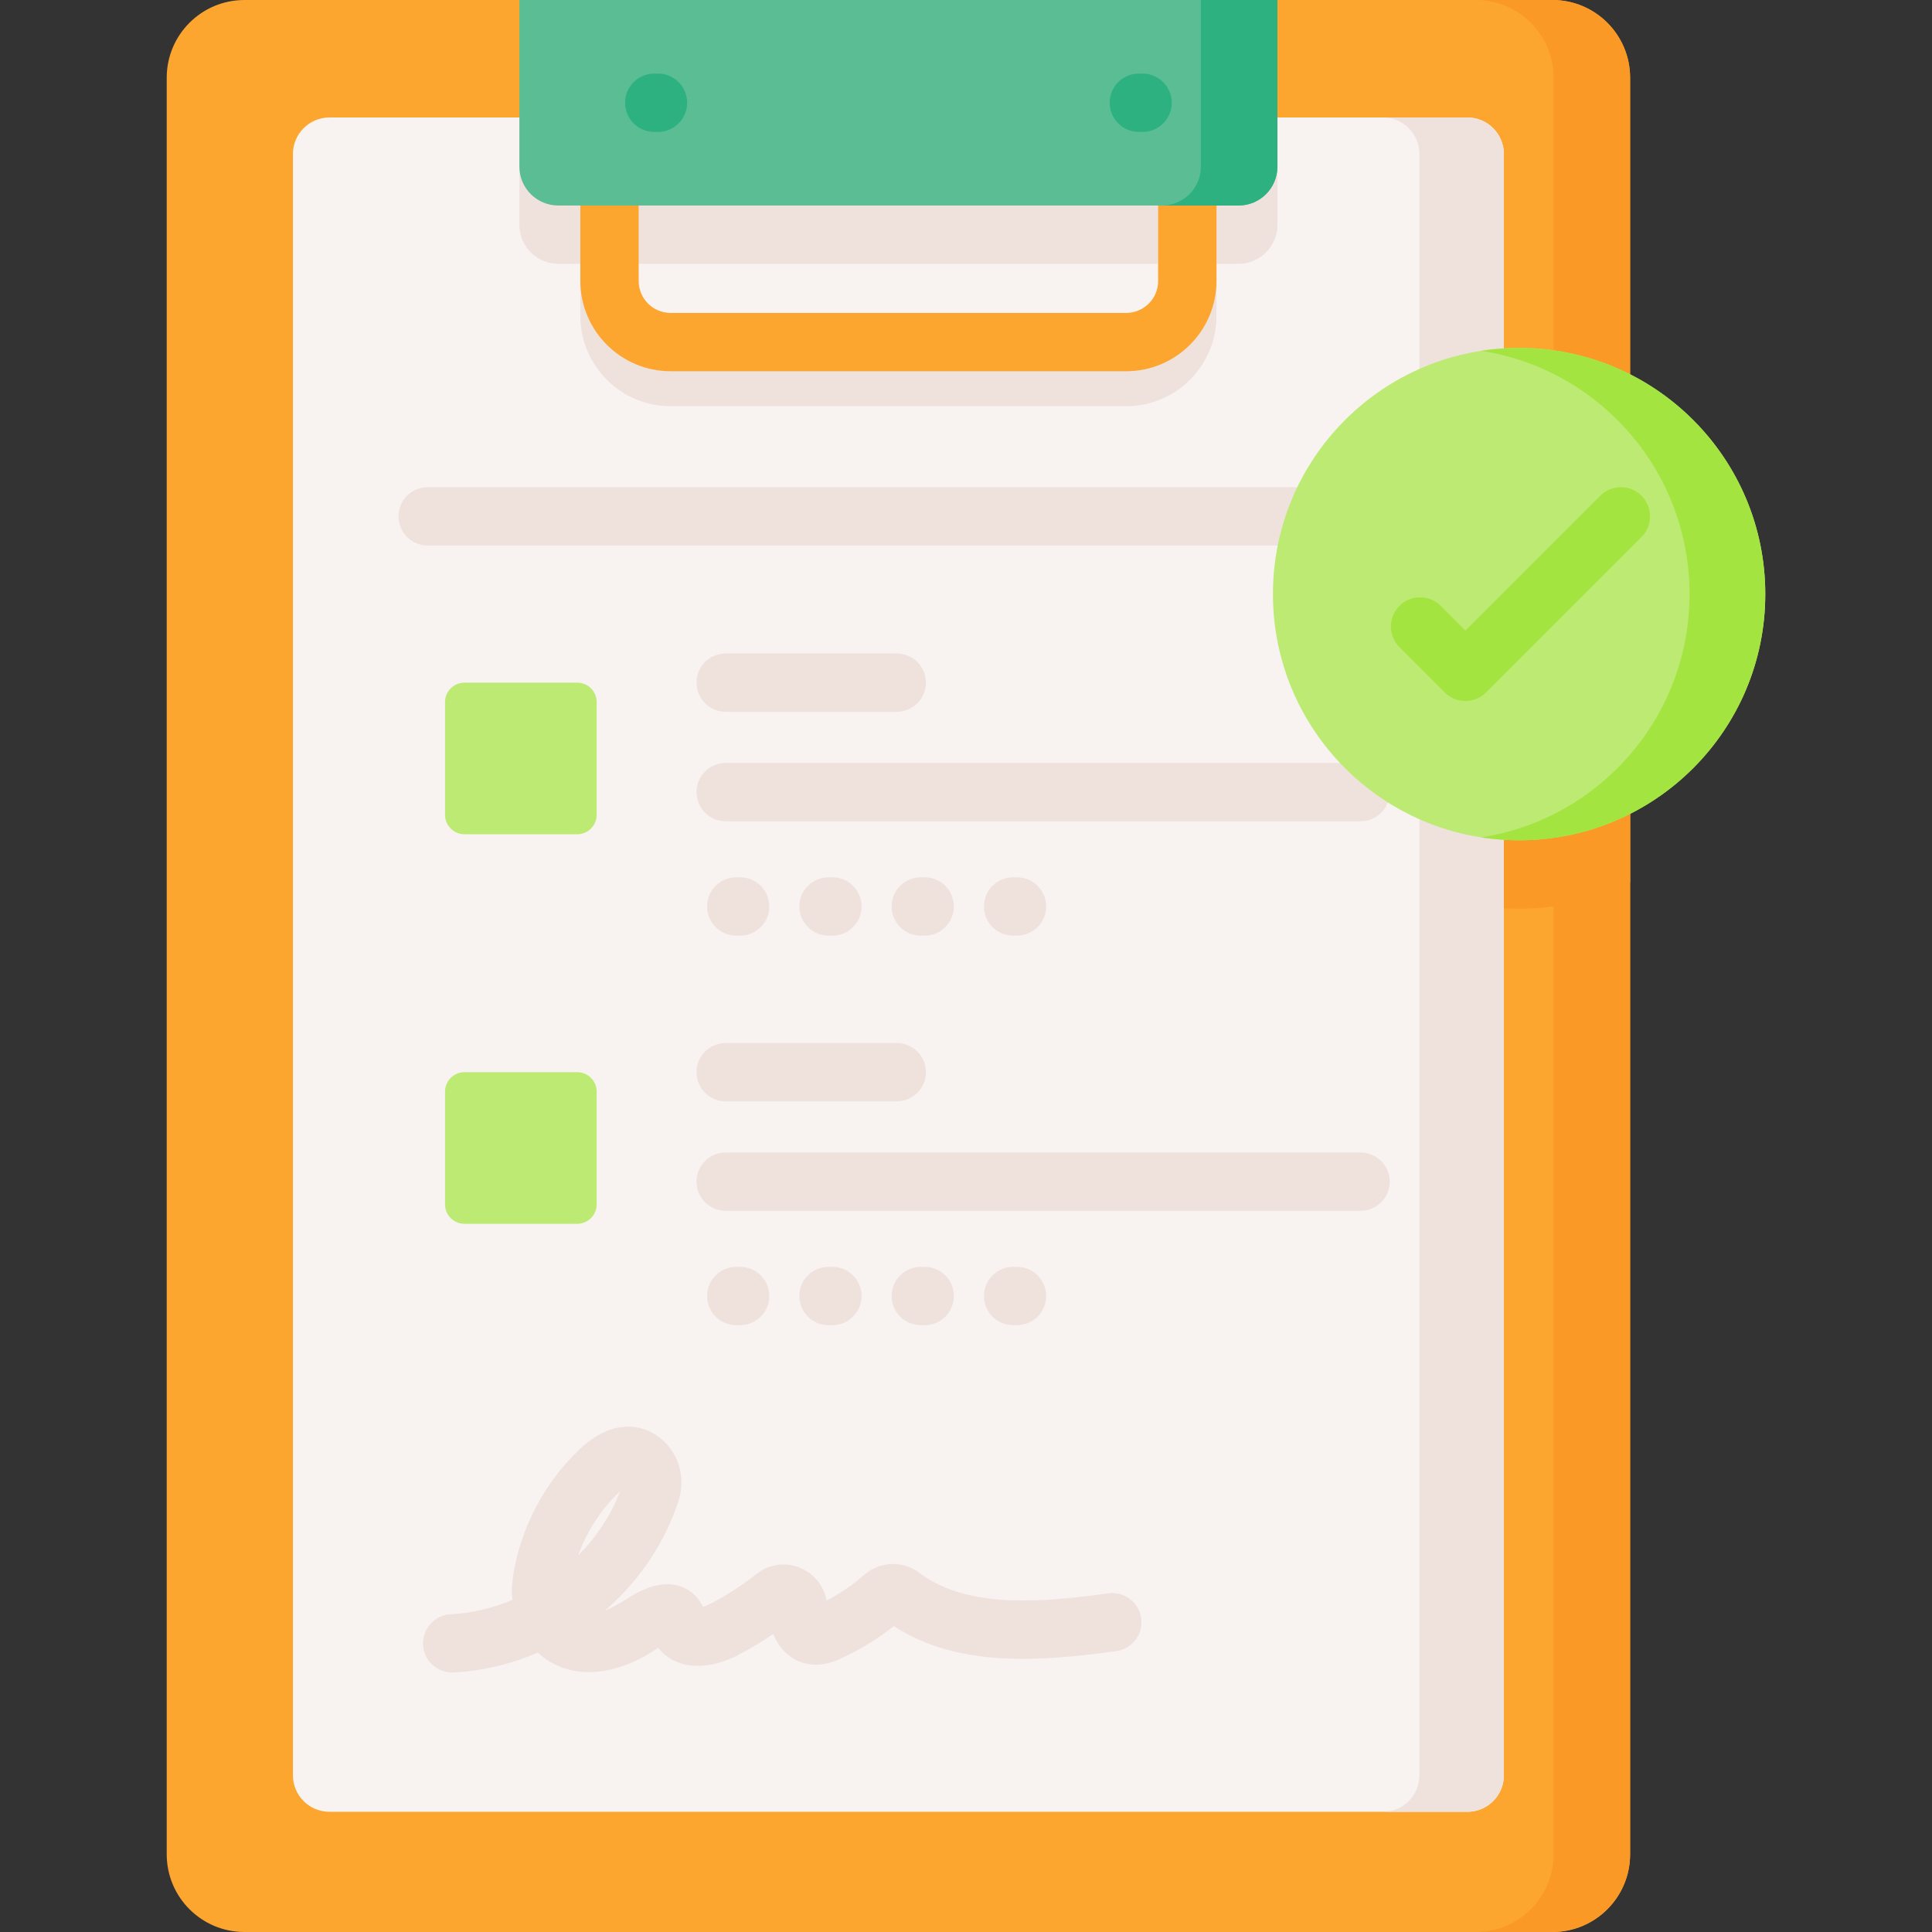 <svg id="Capa_1" enable-background="new 0 0 512 512" height="512" viewBox="0 0 512 512" width="512" xmlns="http://www.w3.org/2000/svg"><rect x="0" y="0" width="512" height="512" fill="#333333" stroke="none"/><g><g><path d="m431.994 20.604v470.793c0 11.383-9.22 20.604-20.604 20.604h-346.604c-11.383 0-20.604-9.22-20.604-20.604v-470.793c0-11.384 9.22-20.604 20.604-20.604h85.258v29.824c0 5.697 4.615 10.302 10.302 10.302h156.515c5.687 0 10.302-4.605 10.302-10.302v-29.824h84.228c11.382 0 20.603 9.22 20.603 20.604z" fill="#fca62f"/><path d="m431.999 20.604v470.793c0 11.383-9.23 20.604-20.604 20.604h-20.284c11.373 0 20.604-9.22 20.604-20.604v-470.793c-.001-11.384-9.231-20.604-20.604-20.604h20.284c11.373 0 20.604 9.22 20.604 20.604z" fill="#fb9927"/><path d="m431.999 117.348v116.472c-8.839 4.481-18.832 7.005-29.422 7.005-36.025 0-65.241-29.216-65.241-65.241 0-36.036 29.216-65.241 65.241-65.241 10.59 0 20.583 2.524 29.422 7.005z" fill="#fb9927"/><g><g><path d="m398.533 40.805v429.678c0 5.336-4.327 9.663-9.673 9.663h-301.544c-5.347 0-9.684-4.327-9.684-9.663v-429.678c0-5.336 4.337-9.673 9.684-9.673h62.81c.639 5.079 4.976 8.994 10.219 8.994h156.515c5.244 0 9.581-3.915 10.219-8.994h61.78c5.347 0 9.674 4.337 9.674 9.673z" fill="#f8f3f1"/><path d="m137.645 31.132v28.485c0 5.687 4.615 10.302 10.302 10.302h5.851v13.804c0 13.197 10.734 23.931 23.931 23.931h120.717c13.197 0 23.931-10.734 23.931-23.931v-13.805h5.851c5.687 0 10.302-4.615 10.302-10.302v-28.484zm169.279 52.591c0 4.677-3.801 8.478-8.478 8.478h-120.717c-4.677 0-8.478-3.801-8.478-8.478v-13.805h137.673z" fill="#efe2dd"/><path d="m398.54 40.804v429.675c0 5.338-4.333 9.671-9.671 9.671h-22.389c5.338 0 9.671-4.333 9.671-9.671v-429.675c0-5.338-4.333-9.671-9.671-9.671h22.388c5.339 0 9.672 4.332 9.672 9.671z" fill="#efe2dd"/><g><path d="m362.844 144.563h-249.513c-4.267 0-7.726-3.459-7.726-7.726s3.459-7.726 7.726-7.726h249.513c4.267 0 7.726 3.459 7.726 7.726s-3.459 7.726-7.726 7.726z" fill="#efe2dd"/></g><g><path d="m119.826 443.233c-4.083 0-7.494-3.2-7.709-7.324-.222-4.261 3.052-7.896 7.314-8.118 5.616-.293 11.146-1.621 16.339-3.794-.2-2.033-.142-4.131.184-6.251 1.942-12.662 8.15-24.567 17.48-33.524 8.878-8.522 17.24-6.958 22.106-2.65 4.471 3.959 6.165 10.255 4.315 16.04-3.637 11.373-10.545 21.41-19.481 29.158 2.275-.863 4.259-2.111 4.964-2.577 3.927-2.599 9.794-5.805 15.387-3.645 1.525.589 4.039 2.011 5.539 5.26.582-.16 1.282-.417 2.007-.795 4.296-2.239 8.407-4.9 12.221-7.908 3.566-2.811 8.294-3.292 12.34-1.254 3.343 1.685 5.594 4.755 6.228 8.33 3.574-1.875 6.919-4.166 9.973-6.835 4.131-3.611 10.272-3.842 14.601-.548 12.657 9.625 32.493 7.863 50.091 5.456 4.233-.58 8.124 2.38 8.702 6.608s-2.38 8.124-6.608 8.702c-19.658 2.691-41.883 4.551-58.95-6.636-4.307 3.434-9.013 6.319-14.026 8.598-1.452.661-4.853 2.209-8.833 1.442-4.186-.804-7.459-3.805-9.091-7.954-3.056 2.089-6.237 3.996-9.508 5.701-2.144 1.118-9.658 4.535-16.319 1.588-1.862-.824-3.437-2.049-4.656-3.595-.181.115-.372.238-.572.371-11.791 7.803-23.663 8.015-31.32.886-7.015 3.017-14.561 4.854-22.311 5.258-.135.007-.272.01-.407.01zm83.966-17.052c-.001.009-.001.018-.001.027 0-.012.001-.021.001-.027zm-39.452-31.006c-.067.062-.136.127-.206.194-4.907 4.711-8.644 10.517-10.906 16.835 4.838-4.888 8.696-10.682 11.112-17.029z" fill="#efe2dd"/></g><g><g><g><path d="m196.147 247.948h-1.045c-4.267 0-7.726-3.459-7.726-7.726s3.459-7.726 7.726-7.726h1.045c4.267 0 7.726 3.459 7.726 7.726s-3.459 7.726-7.726 7.726z" fill="#efe2dd"/></g><g><path d="m220.604 247.948h-1.045c-4.267 0-7.726-3.459-7.726-7.726s3.459-7.726 7.726-7.726h1.045c4.267 0 7.726 3.459 7.726 7.726s-3.459 7.726-7.726 7.726z" fill="#efe2dd"/></g><g><path d="m245.06 247.948h-1.045c-4.267 0-7.726-3.459-7.726-7.726s3.459-7.726 7.726-7.726h1.045c4.267 0 7.726 3.459 7.726 7.726s-3.459 7.726-7.726 7.726z" fill="#efe2dd"/></g><g><path d="m269.517 247.948h-1.045c-4.267 0-7.726-3.459-7.726-7.726s3.459-7.726 7.726-7.726h1.045c4.267 0 7.726 3.459 7.726 7.726s-3.459 7.726-7.726 7.726z" fill="#efe2dd"/></g></g><g><path d="m360.568 217.645h-168.266c-4.267 0-7.726-3.459-7.726-7.726s3.459-7.726 7.726-7.726h168.266c4.267 0 7.726 3.459 7.726 7.726.001 4.267-3.459 7.726-7.726 7.726z" fill="#efe2dd"/></g><g><path d="m237.655 188.632h-45.353c-4.267 0-7.726-3.459-7.726-7.726s3.459-7.726 7.726-7.726h45.353c4.267 0 7.726 3.459 7.726 7.726s-3.459 7.726-7.726 7.726z" fill="#efe2dd"/></g></g><g><g><g><path d="m196.147 351.183h-1.045c-4.267 0-7.726-3.459-7.726-7.726s3.459-7.726 7.726-7.726h1.045c4.267 0 7.726 3.459 7.726 7.726.001 4.267-3.459 7.726-7.726 7.726z" fill="#efe2dd"/></g><g><path d="m220.604 351.183h-1.045c-4.267 0-7.726-3.459-7.726-7.726s3.459-7.726 7.726-7.726h1.045c4.267 0 7.726 3.459 7.726 7.726s-3.459 7.726-7.726 7.726z" fill="#efe2dd"/></g><g><path d="m245.06 351.183h-1.045c-4.267 0-7.726-3.459-7.726-7.726s3.459-7.726 7.726-7.726h1.045c4.267 0 7.726 3.459 7.726 7.726.001 4.267-3.459 7.726-7.726 7.726z" fill="#efe2dd"/></g><g><path d="m269.517 351.183h-1.045c-4.267 0-7.726-3.459-7.726-7.726s3.459-7.726 7.726-7.726h1.045c4.267 0 7.726 3.459 7.726 7.726s-3.459 7.726-7.726 7.726z" fill="#efe2dd"/></g></g><g><path d="m360.568 320.88h-168.266c-4.267 0-7.726-3.459-7.726-7.726s3.459-7.726 7.726-7.726h168.266c4.267 0 7.726 3.459 7.726 7.726.001 4.267-3.459 7.726-7.726 7.726z" fill="#efe2dd"/></g><g><path d="m237.655 291.867h-45.353c-4.267 0-7.726-3.459-7.726-7.726s3.459-7.726 7.726-7.726h45.353c4.267 0 7.726 3.459 7.726 7.726s-3.459 7.726-7.726 7.726z" fill="#efe2dd"/></g></g></g></g><g><path d="m298.448 98.382h-120.72c-13.196 0-23.932-10.735-23.932-23.932v-26.168c0-4.267 3.459-7.726 7.726-7.726s7.726 3.459 7.726 7.726v26.169c0 4.675 3.804 8.479 8.479 8.479h120.72c4.675 0 8.479-3.804 8.479-8.479v-26.169c0-4.267 3.459-7.726 7.726-7.726s7.726 3.459 7.726 7.726v26.169c.001 13.196-10.735 23.931-23.93 23.931z" fill="#fca62f"/></g><path d="m328.229 54.463h-180.282c-5.69 0-10.302-4.612-10.302-10.302v-44.161h200.885v44.161c0 5.689-4.612 10.302-10.301 10.302z" fill="#5bbd93"/><path d="m338.53 0v44.164c0 5.687-4.615 10.302-10.302 10.302h-20.284c5.687 0 10.302-4.615 10.302-10.302v-44.164z" fill="#2db181"/><g><g><path d="m174.372 34.958h-.993c-4.267 0-7.726-3.459-7.726-7.726s3.459-7.726 7.726-7.726h.993c4.267 0 7.726 3.459 7.726 7.726s-3.459 7.726-7.726 7.726z" fill="#2db181"/></g><g><path d="m302.797 34.958h-.993c-4.267 0-7.726-3.459-7.726-7.726s3.459-7.726 7.726-7.726h.993c4.267 0 7.726 3.459 7.726 7.726s-3.459 7.726-7.726 7.726z" fill="#2db181"/></g></g><circle cx="402.579" cy="157.441" fill="#bcea73" r="65.239"/><path d="m467.818 157.443c0 36.025-29.206 65.241-65.241 65.241-3.41 0-6.758-.258-10.034-.762 31.266-4.832 55.207-31.863 55.207-64.479 0-32.626-23.941-59.648-55.207-64.469 3.276-.515 6.624-.773 10.034-.773 36.035 0 65.241 29.206 65.241 65.242z" fill="#a3e440"/><g><path d="m388.348 185.771c-1.977 0-3.955-.755-5.463-2.263l-12.019-12.019c-3.018-3.017-3.018-7.909 0-10.927 3.017-3.017 7.909-3.017 10.927 0l6.555 6.555 35.744-35.744c3.017-3.017 7.909-3.017 10.927 0s3.018 7.909 0 10.927l-41.207 41.207c-1.51 1.509-3.487 2.264-5.464 2.264z" fill="#a3e440"/></g></g><g><g><path d="m152.969 221.083h-29.875c-2.845 0-5.151-2.306-5.151-5.151v-29.875c0-2.845 2.306-5.151 5.151-5.151h29.875c2.845 0 5.151 2.306 5.151 5.151v29.875c0 2.844-2.306 5.151-5.151 5.151z" fill="#bcea73"/></g></g><g><g><path d="m152.969 324.318h-29.875c-2.845 0-5.151-2.306-5.151-5.151v-29.875c0-2.845 2.306-5.151 5.151-5.151h29.875c2.845 0 5.151 2.306 5.151 5.151v29.875c0 2.845-2.306 5.151-5.151 5.151z" fill="#bcea73"/></g></g></g></svg>